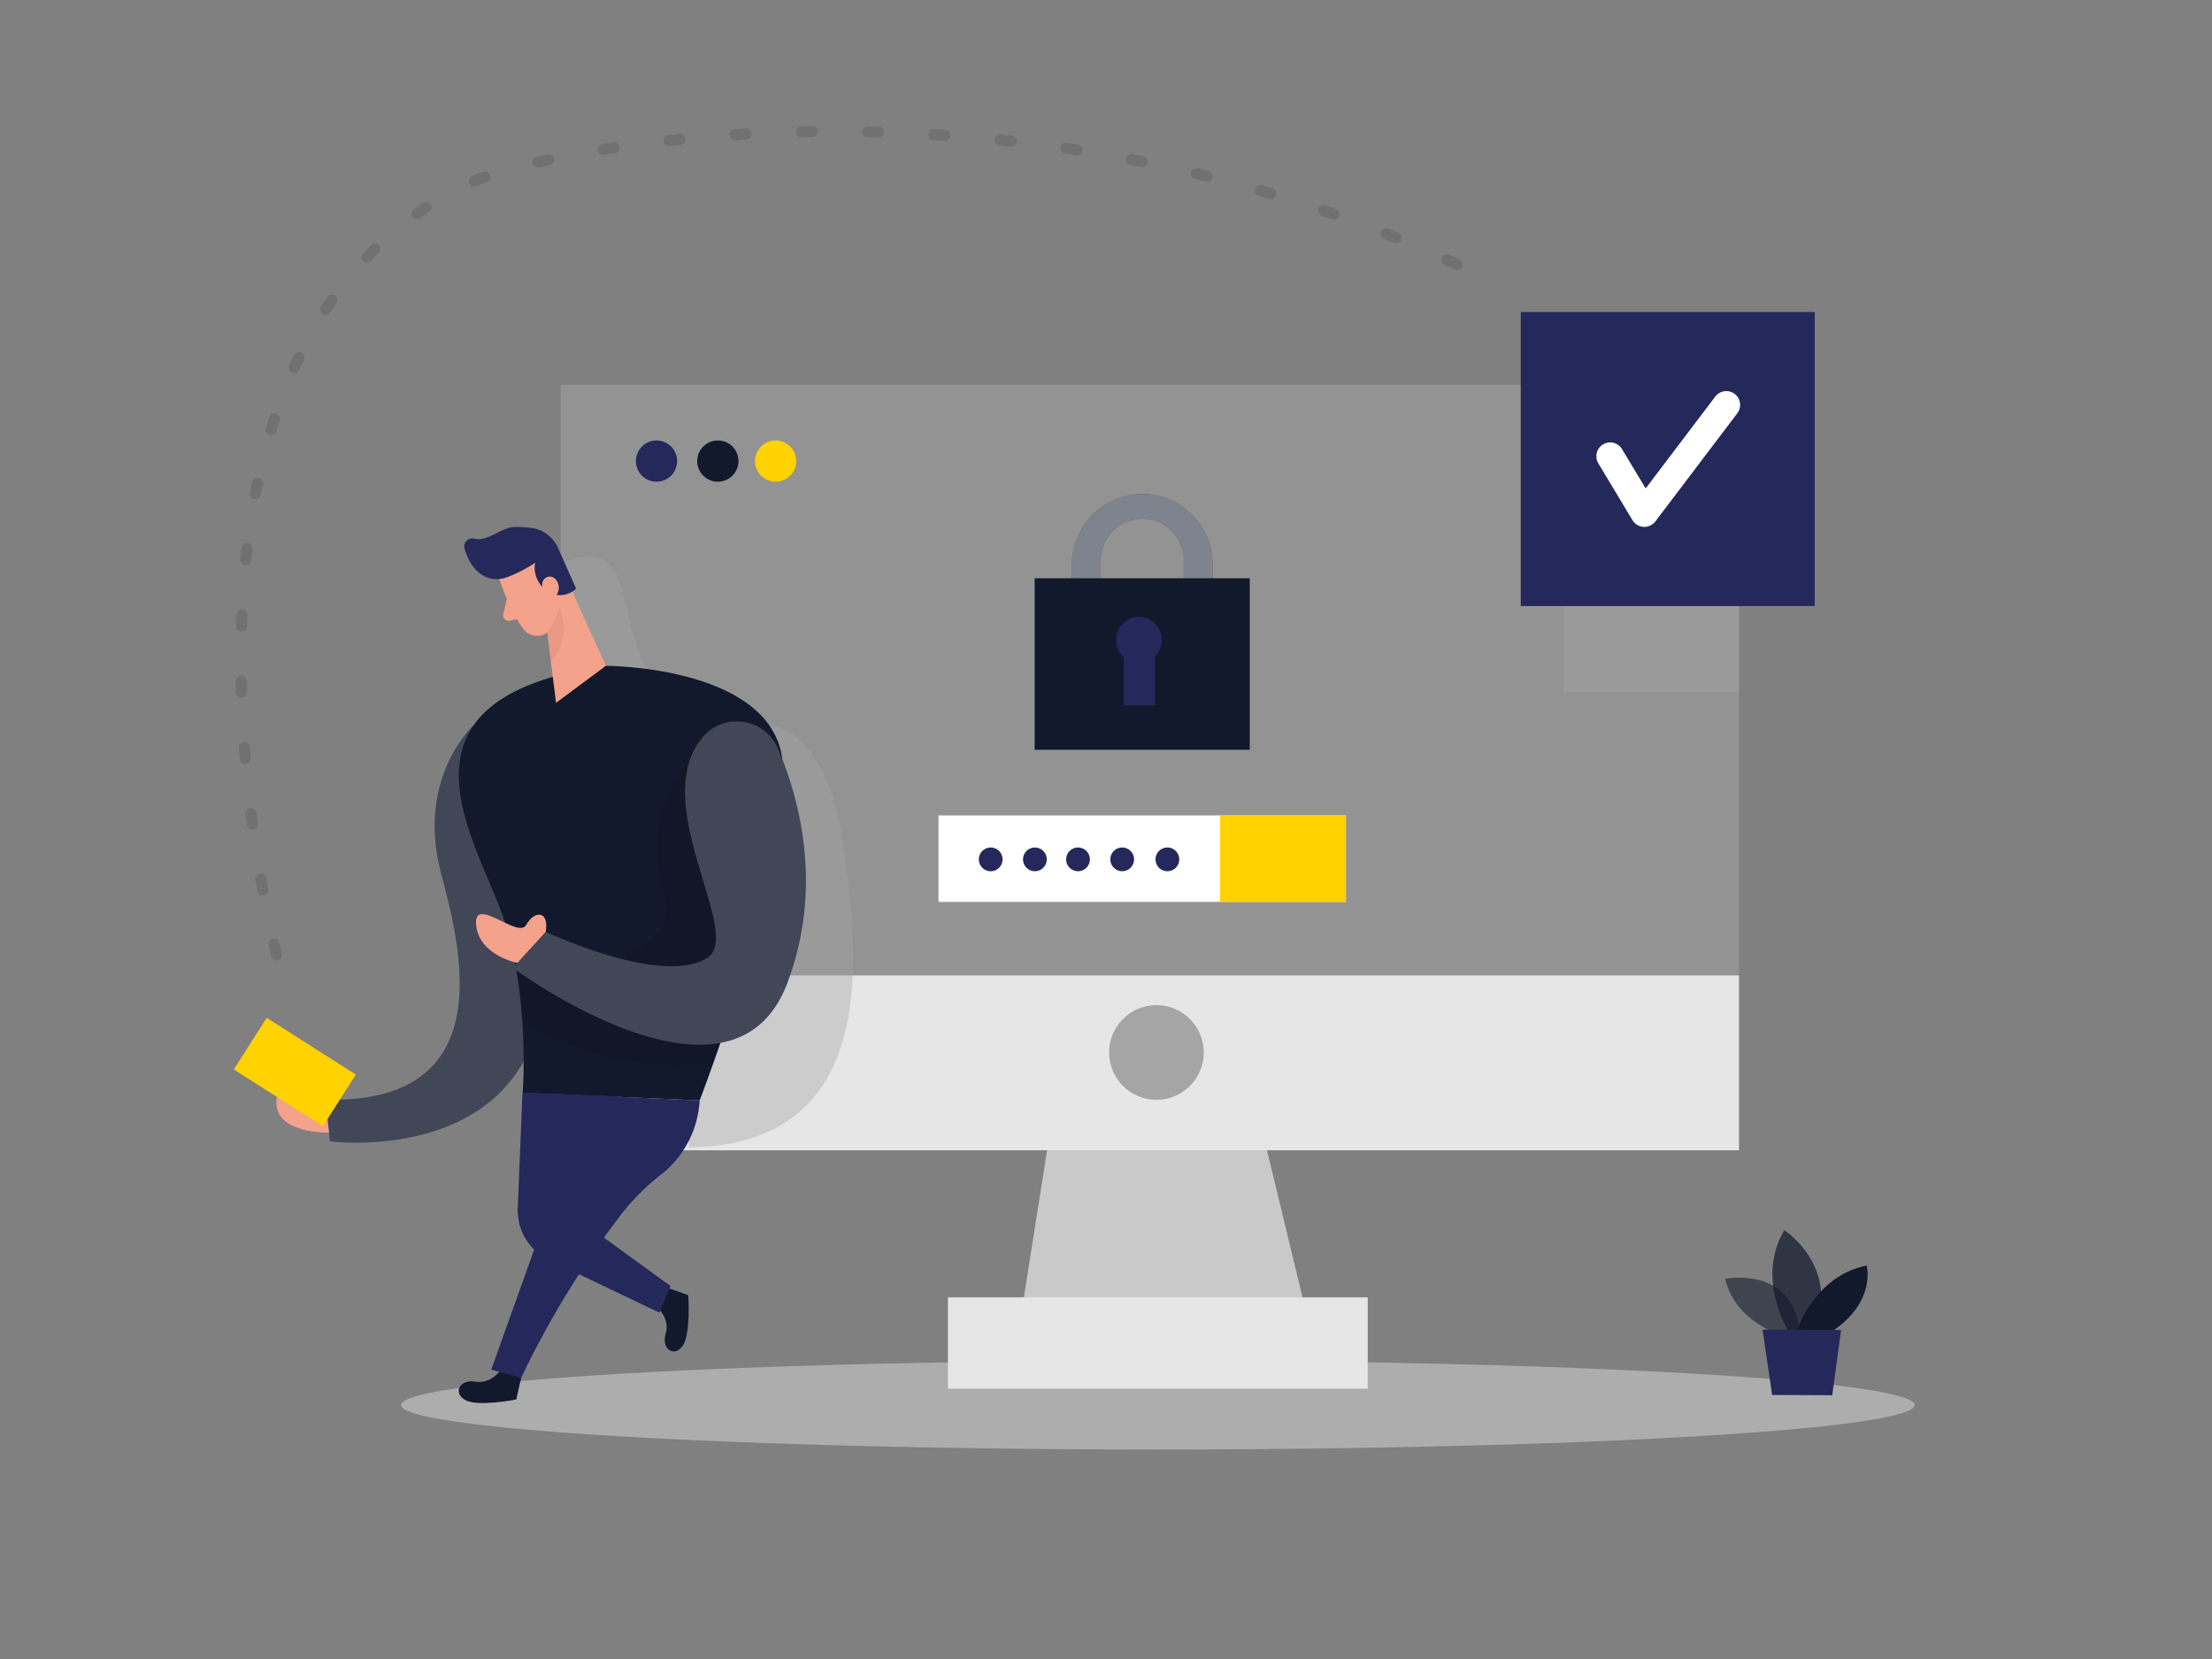 <svg xmlns="http://www.w3.org/2000/svg" id="Layer_1" data-name="Layer 1" viewBox="0 0 400 300"><rect x="0" y="0" width="400" height="300" fill="#808080" stroke="none"/><title>#139_authentication_twocolour</title><path fill="#12192c" d="M85.61,131.19s-10.28,9.37-5.94,26.37c3,11.63,12.16,42.13-20.84,41.31l.84,7.52S92.74,210.72,98,182.56C104,150.73,85.61,131.19,85.61,131.19Z"/><path fill="#fff" d="M85.61,131.19s-10.28,9.37-5.94,26.37c3,11.63,12.16,42.13-20.84,41.31l.84,7.52S92.74,210.72,98,182.56C104,150.73,85.61,131.19,85.61,131.19Z" opacity=".2"/><rect width="213.07" height="138.44" x="101.39" y="69.57" fill="#c9c9c9" opacity=".27"/><polygon fill="#c9c9c9" points="191.83 192.2 183.73 243.61 237.71 243.61 225.3 192.2 191.83 192.2"/><ellipse cx="209.37" cy="254.08" fill="#e6e6e6" opacity=".45" rx="136.85" ry="8.04"/><rect width="213.07" height="31.62" x="101.39" y="176.39" fill="#e6e6e6"/><circle cx="209.12" cy="190.32" r="8.56" fill="#a5a5a5"/><rect width="75.91" height="16.52" x="171.42" y="234.6" fill="#e6e6e6"/><path fill="#a5a5a5" d="M101.43,102s8.55-5.11,10.89,4.13,4.1,19.48,12.23,21.89-20.39-7.65-20.39-7.65Z" opacity=".4"/><circle cx="118.72" cy="83.38" r="3.73" fill="#24285b"/><circle cx="129.81" cy="83.38" r="3.73" fill="#12192c"/><circle cx="140.26" cy="83.38" r="3.73" fill="#ffd200"/><path fill="#12192c" d="M90.63,247.68s-1.89,2.68-4.64,2.17-4.17,1.93-1.94,3.28,9.31-.06,9.31-.06l.89-3.93Z"/><path fill="#a5a5a5" d="M139.12,131.19s10.06.05,13.21,20.78,6.92,55.15-27.78,55.51h0V182.85Z" opacity=".4"/><path fill="#12192c" d="M109.56,120.4s28.38,0,31.72,15.75S126.52,199,126.52,199l-32-1.38s1.34-17.52-3.49-31.69S68.19,126.3,109.56,120.4Z"/><path d="M124.55,138.05s-9,9.07-4.46,23.44-26.73,14-26.73,14a91,91,0,0,1,1,9.07S108,194.81,129,192.18l1.26-3.6,5.39-13.24Z" opacity=".08"/><path fill="#f4a28c" d="M90.28,104.7s1.89,5.78,4.4,9.08a3.05,3.05,0,0,0,4.29.57,6.72,6.72,0,0,0,2.86-6.73l-.4-5.59a5.45,5.45,0,0,0-4.49-4.42C92.82,96.68,89,101.24,90.28,104.7Z"/><polygon fill="#f4a28c" points="102.64 105.14 109.56 120.4 100.55 127.09 98.75 112.73 102.64 105.14"/><path fill="#24285b" d="M91.77,104.35a24.65,24.65,0,0,0,5-2.59,5.05,5.05,0,0,0,2.18,5.11,4.12,4.12,0,0,0,5.23-.43L101,99.3a6.18,6.18,0,0,0-5-3.85,21.33,21.33,0,0,0-2.9-.15c-2.42,0-4.86,2.71-7.31,2.11A1.46,1.46,0,0,0,84,99.2c.61,2.32,2.46,5.59,5.92,5.53A5.87,5.87,0,0,0,91.77,104.35Z"/><path fill="#f4a28c" d="M98.26,107s-.87-2.17.81-2.69,3,2.61.9,3.83Z"/><path fill="#f4a28c" d="M91.66,108.28,91,111.1a1,1,0,0,0,1.15,1.16l2.31-.5Z"/><path fill="#ce8172" d="M99,114.35s2.06-2.83,2.07-4.66a8.94,8.94,0,0,1-1.43,9.89Z" opacity=".31"/><path fill="#12192c" d="M127.16,133.19a8.1,8.1,0,0,1,13.54,2.21c3.83,9,8.22,25,1.66,42.38-10,26.57-49.62-2.76-49.62-2.76l6-6.5s20.84,9.85,29.11,4.73C134.71,169,116.87,145.14,127.16,133.19Z"/><path fill="#fff" d="M127.16,133.19a8.1,8.1,0,0,1,13.54,2.21c3.83,9,8.22,25,1.66,42.38-10,26.57-49.62-2.76-49.62-2.76l6-6.5s20.84,9.85,29.11,4.73C134.71,169,116.87,145.14,127.16,133.19Z" opacity=".2"/><path fill="#f4a28c" d="M93.56,174.13s-6.94-1.36-7.46-6.87,7.61,2.62,9.05,0,4.18-2.72,3.54,1.26Z"/><path fill="#12192c" d="M118.78,236.28s2.44,2.19,1.6,4.86,1.41,4.38,3,2.33,1.08-9.25,1.08-9.25l-3.79-1.36Z"/><path fill="#24285b" d="M94.25,249.14l-5.42-1.46,15.33-42.88L98,197.73,126.52,199a18.31,18.31,0,0,1-6.87,13.31,41.73,41.73,0,0,0-7.13,7.05A166,166,0,0,0,94.25,249.14Z"/><path fill="#24285b" d="M94.48,197.57l-.85,20.9a9.88,9.88,0,0,0,5.62,9.34l20,9.57,2-4.83-11.62-8.44a8.73,8.73,0,0,1-3.15-9.83l5.31-16Z"/><path fill="#12192c" d="M219.26,113.87h-5.2V101.7a7.51,7.51,0,1,0-15,0v12.17h-5.21V101.7a12.72,12.72,0,0,1,25.43,0Z"/><path fill="#fff" d="M219.26,113.87h-5.2V101.7a7.51,7.51,0,1,0-15,0v12.17h-5.21V101.7a12.72,12.72,0,0,1,25.43,0Z" opacity=".46"/><rect width="38.9" height="31.01" x="187.1" y="104.57" fill="#12192c"/><path fill="#24285b" d="M210.08,115.84a4.11,4.11,0,1,0-8.21,0,4,4,0,0,0,1.33,3v8.72h5.64v-8.78A4.13,4.13,0,0,0,210.08,115.84Z"/><rect width="73.67" height="15.64" x="169.71" y="147.45" fill="#fff"/><rect width="22.74" height="15.64" x="220.64" y="147.45" fill="#ffd200"/><circle cx="179.15" cy="155.4" r="2.15" fill="#24285b"/><circle cx="187.14" cy="155.4" r="2.15" fill="#24285b"/><circle cx="194.94" cy="155.4" r="2.15" fill="#24285b"/><circle cx="202.93" cy="155.4" r="2.15" fill="#24285b"/><circle cx="211.1" cy="155.4" r="2.15" fill="#24285b"/><path fill="#f4a28c" d="M59.49,204.81s-10,.28-9.49-5.86,8.83-.08,8.83-.08Z"/><rect width="11.07" height="19.11" x="47.78" y="184.3" fill="#ffd200" transform="translate(-138.85 134.73) rotate(-57.52)"/><rect width="31.74" height="17.16" x="282.73" y="107.99" fill="#a5a5a5" opacity=".4"/><path fill="none" stroke="#000" stroke-dasharray="2 10" stroke-linecap="round" stroke-linejoin="round" stroke-width="2" d="M50,172.67S21.64,64.48,84,33.5c14.08-7,103.19-25,187.38,18.17" opacity=".12"/><path fill="#12192c" d="M322.33,241.51s-8.51-2.33-10.36-10.26c0,0,13.19-2.66,13.56,11Z" opacity=".58"/><path fill="#12192c" d="M323.38,240.66s-5.95-9.4-.72-18.2c0,0,10,6.37,5.58,18.22Z" opacity=".73"/><path fill="#12192c" d="M324.91,240.67s3.14-9.93,12.64-11.82c0,0,1.79,6.45-6.15,11.84Z"/><polygon fill="#24285b" points="318.73 240.44 320.46 252.25 331.33 252.3 332.93 240.5 318.73 240.44"/><rect width="53.17" height="53.17" x="275" y="56.42" fill="#24285b"/><polyline fill="none" stroke="#fff" stroke-linecap="round" stroke-linejoin="round" stroke-width="5" points="291.17 82.5 297.35 92.78 312.17 73.22"/></svg>